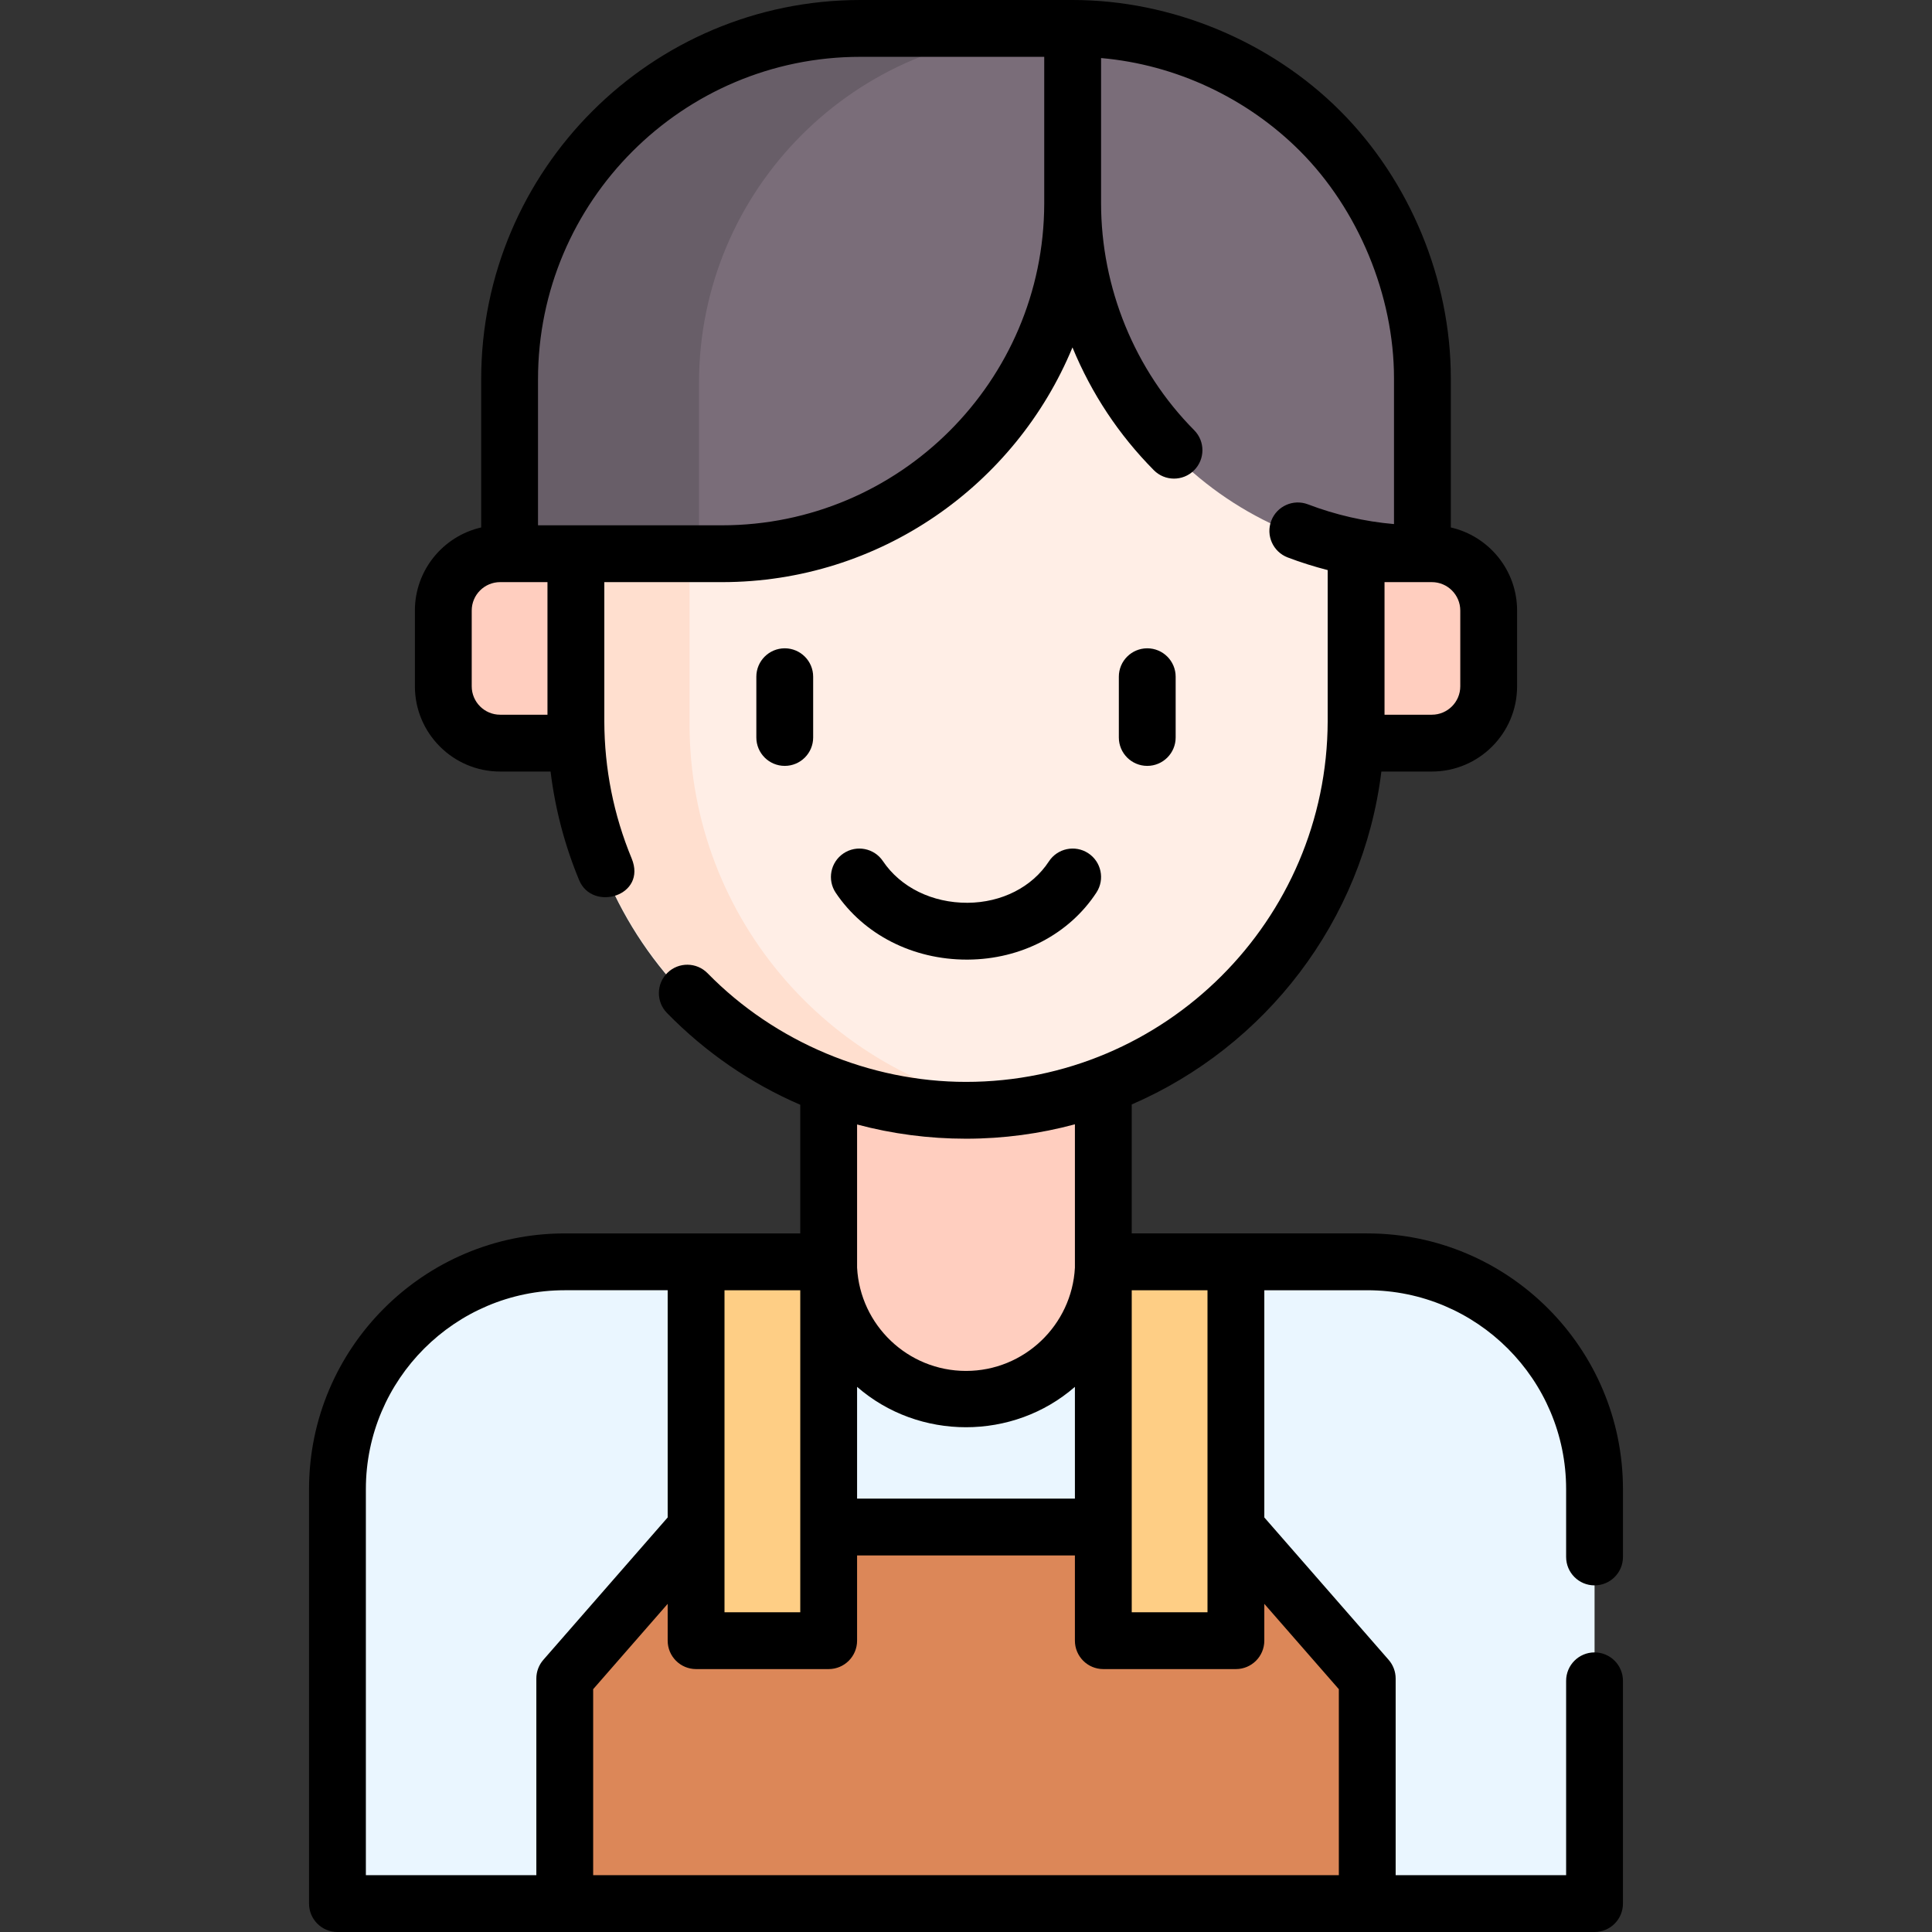 <svg id="Capa_1" enable-background="new 0 0 512 512" height="512" viewBox="0 0 512 512" width="512" xmlns="http://www.w3.org/2000/svg"><rect x="0" y="0" width="512" height="512" fill="#333333" stroke="none"/><g><g><path d="m422.575 505.471h-333.15v-110.07c0-33.137 26.863-60 60-60h213.15c33.137 0 60 26.863 60 60z" fill="#eaf6ff"/><g fill="#ffcebf"><path d="m292.392 335.362v-59.121h-72.784v59.121l-.05.034c0 20.129 16.314 36.442 36.442 36.442s36.442-16.314 36.442-36.442z"/><path d="m132.482 197.936h20.137v-50.196h-20.137c-8.284 0-15 6.716-15 15v20.196c0 8.284 6.716 15 15 15z"/><path d="m379.518 197.936h-20.137v-50.196h20.137c8.284 0 15 6.716 15 15v20.196c0 8.284-6.716 15-15 15z"/></g><path d="m256.404 295.244h-.808c-56.872 0-102.977-46.104-102.977-102.977v-95.252c0-29.134 23.618-52.752 52.752-52.752h101.257c29.134 0 52.752 23.618 52.752 52.752v95.252c.001 56.873-46.104 102.977-102.976 102.977z" fill="#ffeee6"/><path d="m271.059 294.145c-4.909.723-9.939 1.094-15.059 1.094-57.093 0-103.384-46.281-103.384-103.374v-94.64c0-29.254 23.713-52.967 52.967-52.967h30.118c-29.254 0-52.967 23.713-52.967 52.967v94.64c0 51.974 38.37 94.992 88.325 102.28z" fill="#ffdfcf"/><path d="m149.66 505.471v-59.639l35.062-40.157h142.556l35.062 40.157v59.639z" fill="#dc8758"/><path d="m376.949 147.74h-.362c-50.988 0-92.322-41.334-92.322-92.322v-46.889h.362c50.988 0 92.322 41.334 92.322 92.322z" fill="#7a6d79"/><path d="m184.471 335.401h35.137v100.392h-35.137z" fill="#fece85"/><path d="m292.392 335.401h35.137v100.392h-35.137z" fill="#fece85"/><path d="m284.265 8.529h-56.637c-51.129 0-92.577 41.448-92.577 92.577v46.633h56.637c51.129 0 92.577-41.448 92.577-92.577z" fill="#7a6d79"/><path d="m278.187 8.529c-51.331 0-92.943 41.612-92.943 92.943v46.271h-50.196v-46.271c0-51.331 41.613-92.943 92.943-92.943z" fill="#685e68"/></g><g><g><path d="m256.221 254.307c-14.306 0-27.273-6.601-34.734-17.699-2.32-3.451-1.403-8.129 2.048-10.449s8.13-1.403 10.45 2.047c4.689 6.974 13.081 11.082 22.44 11.042 9.039-.059 17.091-4.156 21.54-10.961 2.276-3.48 6.942-4.458 10.422-2.182 3.48 2.275 4.457 6.941 2.182 10.422-7.219 11.042-19.946 17.689-34.047 17.779-.101.001-.202.001-.301.001z"/></g><g><g><path d="m207.967 202.967c-4.158 0-7.529-3.371-7.529-7.529v-16.101c0-4.159 3.371-7.529 7.529-7.529s7.529 3.371 7.529 7.529v16.101c.001 4.158-3.371 7.529-7.529 7.529z"/></g><g><path d="m304.033 202.967c-4.158 0-7.529-3.371-7.529-7.529v-16.101c0-4.159 3.371-7.529 7.529-7.529s7.529 3.371 7.529 7.529v16.101c0 4.158-3.371 7.529-7.529 7.529z"/></g></g><path d="m422.571 420.141c4.158 0 7.529-3.371 7.529-7.529v-17.98c0-37.366-30.399-67.765-67.765-67.765h-62.414v-34.174c35.394-15.322 61.285-48.568 66.157-88.227h13.38c12.455 0 22.588-10.133 22.588-22.588v-20.078c0-10.728-7.521-19.727-17.565-22.018v-39.569c0-26.141-10.851-52.361-29.351-70.86-18.476-18.482-44.712-29.353-70.865-29.353h-56.274c-55.399 0-100.47 45.071-100.47 100.47v39.31c-10.046 2.29-17.569 11.29-17.569 22.019v20.078c0 12.455 10.133 22.588 22.588 22.588h13.368c1.207 9.894 3.739 19.532 7.572 28.785 3.497 8.444 18.042 4.209 13.913-5.763-4.773-11.524-7.208-23.748-7.244-36.337v-36.88h31.175c41.856 0 77.81-25.731 92.891-62.203 5.069 12.282 12.258 23.129 21.566 32.543 2.929 2.952 7.697 2.971 10.648.04 2.951-2.929 2.97-7.696.04-10.648-15.792-15.914-24.675-37.794-24.675-60.203v-38.414c19.816 1.722 38.692 10.616 52.688 24.615 15.486 15.485 24.941 38.319 24.941 60.212v38.675c-7.79-.679-15.485-2.439-22.805-5.232-3.886-1.483-8.237.465-9.72 4.35-1.482 3.884.465 8.236 4.35 9.719 3.477 1.327 7.018 2.429 10.602 3.355v40.057c-.147 52.725-43.087 95.574-95.851 95.574-25.479 0-50.632-10.551-68.477-28.787-2.908-2.974-7.675-3.024-10.648-.116-2.972 2.908-3.024 7.676-.115 10.647 10.273 10.499 22.25 18.685 35.318 24.319v34.093h-62.414c-37.366 0-67.765 30.399-67.765 67.765v109.839c0 4.159 3.371 7.529 7.529 7.529h333.141c4.158 0 7.529-3.371 7.529-7.529v-59.04c0-4.159-3.371-7.529-7.529-7.529s-7.529 3.371-7.529 7.529v51.511h-45.176v-52.114c0-1.821-.66-3.58-1.857-4.952l-32.949-37.738v-60.212h27.276c29.062 0 52.706 23.644 52.706 52.706v17.98c.002 4.16 3.373 7.53 7.532 7.53zm-297.559-238.264v-20.078c0-4.152 3.377-7.529 7.529-7.529h12.546v35.137h-12.546c-4.152 0-7.529-3.378-7.529-7.53zm66.313-42.666h-48.745v-38.741c0-47.096 38.315-85.411 85.411-85.411h48.74v38.933c-.105 47.007-38.375 85.219-85.406 85.219zm195.663 22.588v20.078c0 4.152-3.377 7.529-7.529 7.529h-12.546v-35.136h12.546c4.152 0 7.529 3.377 7.529 7.529zm-194.988 180.131h20.078v85.333h-20.078zm35.137 25.597c16.362 14.273 41.363 14.273 57.725 0v29.614h-57.725zm72.785-25.597h20.078v85.333h-20.078zm-43.922-40.161c9.981 0 19.656-1.333 28.863-3.817v37.994c-.809 15.225-13.441 27.363-28.863 27.363-15.424 0-28.056-12.143-28.863-27.368v-37.942c9.29 2.481 18.97 3.77 28.863 3.77zm-159.041 92.862c0-29.062 23.644-52.706 52.706-52.706h27.276v60.212l-32.949 37.738c-1.198 1.372-1.857 3.131-1.857 4.952v52.114h-45.176zm257.847 53.021v49.289h-197.612v-49.289l19.747-22.618v9.759c0 4.159 3.371 7.529 7.529 7.529h35.137c4.158 0 7.529-3.371 7.529-7.529v-22.593h57.725v22.593c0 4.159 3.371 7.529 7.529 7.529h35.137c4.158 0 7.529-3.371 7.529-7.529v-9.759z"/></g></g></svg>